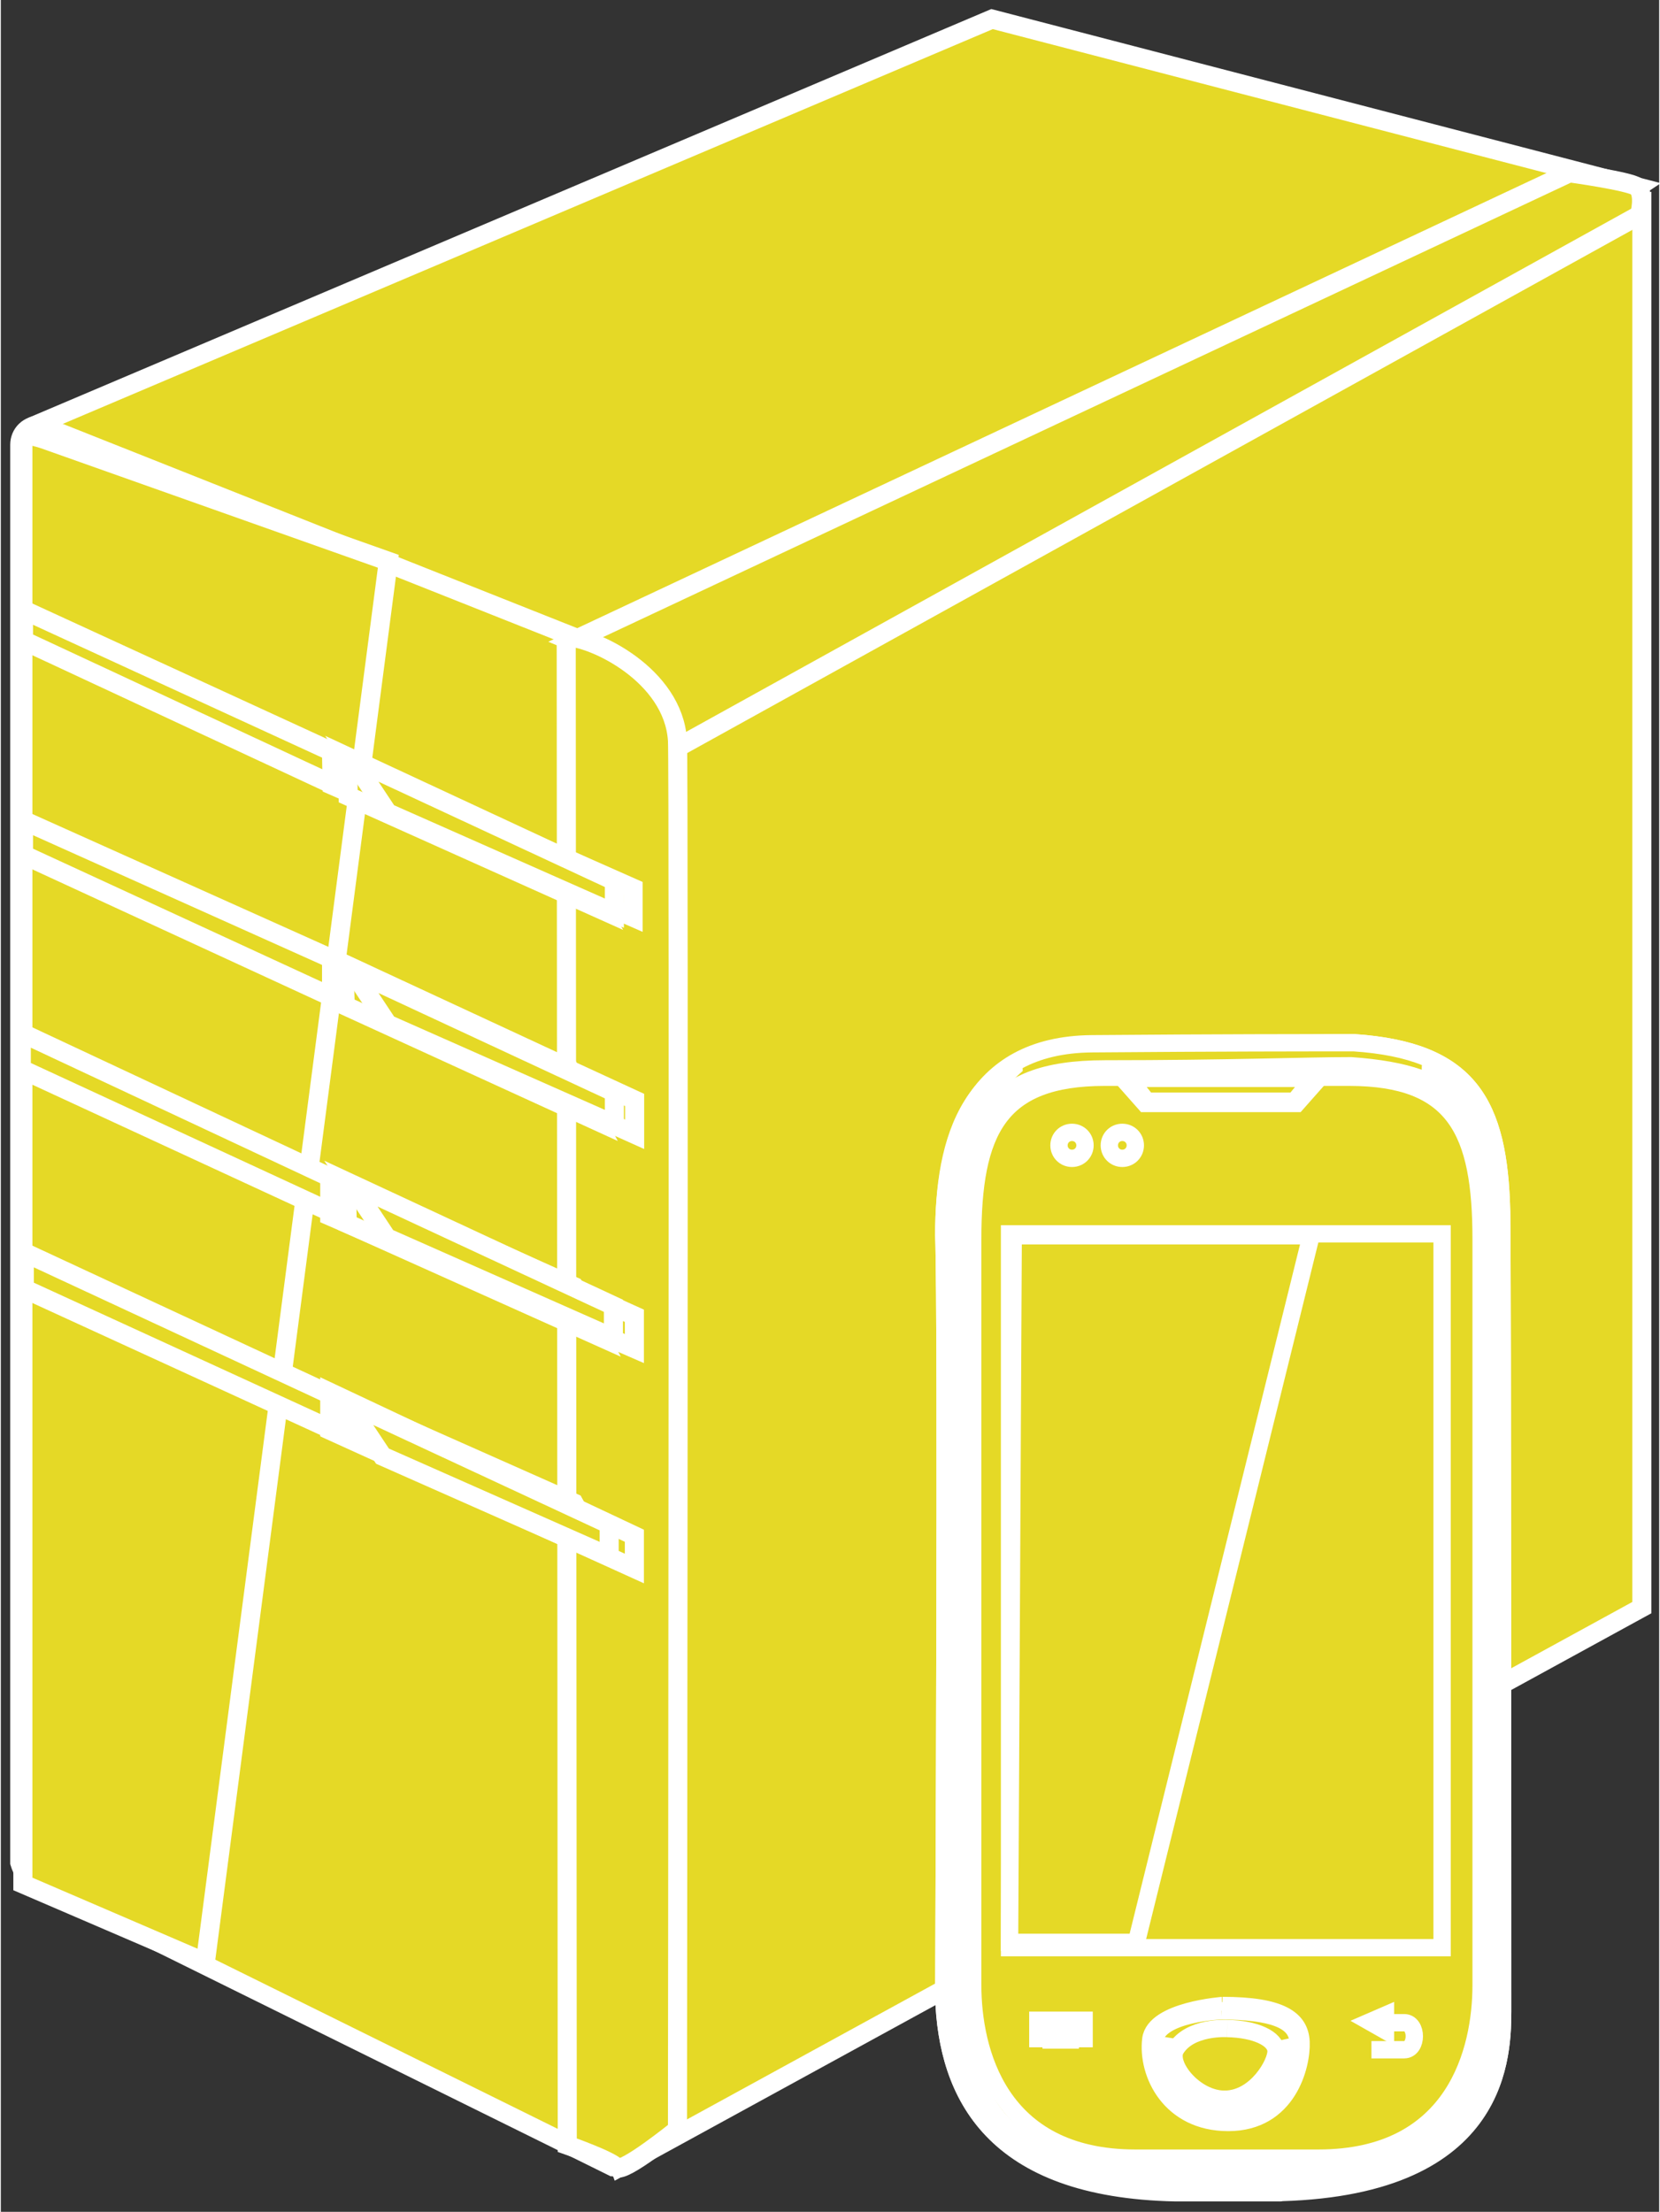 <svg height="425" xmlns="http://www.w3.org/2000/svg" width="319" xmlns:xlink="http://www.w3.org/1999/xlink" viewBox="0 0 319 425.423">
    <rect x="0" y="0" width="319" height="425.423" fill="#333333" stroke="none"/>
    <defs/>
    <g transform="translate(3.67,3.67)">
        <g transform="translate(0,-0)">
            <path stroke-width="3.667" stroke="#ffffff" id="shape1" fill="#e5d926" transform="translate(0.8,0)" d="M0,83.9L2.2,78.1L186.2,0L310.4,32.3L121.6,157L0,83.9z"/>
            <path stroke-width="3.667" stroke="#ffffff" id="shape2" fill="#e5d926" transform="translate(66.6,32.24)" d="M48.8,380.9L245.4,273.3L245.4,3.8L51.6,92.2L0,249L48.8,380.9z"/>
            <path stroke-width="3.667" stroke="#ffffff" id="shape3" fill="#e5d926" transform="translate(-0.03,78.09)" d="M3.9,0L114.2,43.8C116.6,44.4,117.9,46.7,118.3,47.8L118.3,331.4C118.3,333.7,116.3,335,114.1,335L4,280.6C.9,278.9,.5,278.1,0,276.5L0,3.8C0,1.6,1.7,0,3.9,0z"/>
            <path stroke-width="3.667" stroke="#ffffff" id="shape4" fill="#e5d926" transform="translate(106.17,29.57)" d="M0,90.1C8.4,93.6,9.4,93.5,15.5,98.8C18.8,101.7,20.4,110.5,20.4,110.5L205.4,8.1C205.4,8.1,206.5,4.1,204.9,2.7C203.5,1.6,191.9,0,191.9,0L0,90.1z"/>
            <path stroke-width="3.667" stroke="#ffffff" id="shape5" fill="#e5d926" transform="translate(105.09,118.83)" d="M-0,0C5.2,0,20.6,7.3,21.4,19.9C21.7,24.2,21.4,287.1,21.4,287.1C21.4,287.1,10.9,295.6,9.7,294.4C8.5,293,.2,290.1,.2,290.1L-0,0z"/>
            <path stroke-width="3.667" stroke="#ffffff" id="shape6" fill="#e5d926" transform="translate(0.47,80.19)" d="M70.4,24.1L35.2,293.6L.1,278.5L.1,1C.1,1,-1.1,-1.1,4.1,.6L70.4,24.1z"/>
            <g transform="translate(0.27,113.64)">
                <path stroke-width="3.667" stroke="#ffffff" id="shape7" fill="#e5d926" transform="translate(0.42,-0)" d="M0,0L0,5.9L64.4,35.9L64.4,29.6L0,0z"/>
                <path stroke-width="3.667" stroke="#ffffff" id="shape8" fill="#e5d926" transform="translate(0.42,40.5)" d="M0,0L0,6.6L64.4,36.3L64.4,28.9L0,0z"/>
                <path stroke-width="3.667" stroke="#ffffff" id="shape9" fill="#e5d926" transform="translate(-0,81.32)" d="M0,0L0,7L64.9,37L64.9,30.4L0,0z"/>
                <path stroke-width="3.667" stroke="#ffffff" id="shape10" fill="#e5d926" transform="translate(0.58,123.58)" d="M0,0L0,7L63.9,36.3L63.9,29.7L0,0z"/>
                <path stroke-width="3.667" stroke="#ffffff" id="shape11" fill="#e5d926" transform="translate(59.68,27.82)" d="M0,0L.1,5.9L58,31.3L58,25.7L0,0z"/>
                <path stroke-width="3.667" stroke="#ffffff" id="shape12" fill="#e5d926" transform="translate(59.68,67.36)" d="M0,0L0,7.3L58.3,33.5L58.3,26.9L0,0z"/>
                <path stroke-width="3.667" stroke="#ffffff" id="shape13" fill="#e5d926" transform="translate(59.33,109.27)" d="M0,0L58.6,26.5L58.6,32.8L0,7.3L0,0z"/>
                <path stroke-width="3.667" stroke="#ffffff" id="shape14" fill="#e5d926" transform="translate(59.33,150.48)" d="M0,0L58.6,27.6L58.6,33.9L0,7.3L0,0z"/>
                <path stroke-width="3.667" stroke="#ffffff" id="shape15" fill="#e5d926" transform="translate(62.78,29.22)" d="M0,0L43.7,19.4L48.7,28.4L.1,6.6L0,0z"/>
                <path stroke-width="3.667" stroke="#ffffff" id="shape16" fill="#e5d926" transform="translate(62.02,68.05)" d="M0,0L43.3,20.1L48.6,30.2L.3,8.1L0,0z"/>
                <path stroke-width="3.667" stroke="#ffffff" id="shape17" fill="#e5d926" transform="translate(62.58,110.52)" d="M0,0L43.7,19.6L48.7,29.3L.1,7.5L0,0z"/>
                <path stroke-width="3.667" stroke="#ffffff" id="shape18" fill="#e5d926" transform="translate(62.58,152.37)" d="M0,0L43.7,19.4L48.7,28.4L.1,6.6L0,0z"/>
                <path stroke-width="3.667" stroke="#ffffff" id="shape19" fill="#e5d926" transform="translate(62.58,152.37)" d="M0,0L50.5,23.5L50.5,29.7L6.9,10.4L0,0z"/>
                <path stroke-width="3.667" stroke="#ffffff" id="shape20" fill="#e5d926" transform="translate(63.4,110.35)" d="M0,0L50.5,23.5L50.5,29.7L6.9,10.4L0,0z"/>
                <path stroke-width="3.667" stroke="#ffffff" id="shape21" fill="#e5d926" transform="translate(63.58,69.28)" d="M0,0L50.5,23.5L50.5,29.7L6.9,10.4L0,0z"/>
                <path stroke-width="3.667" stroke="#ffffff" id="shape22" fill="#e5d926" transform="translate(63.58,28.63)" d="M0,0L50.5,23.5L50.5,29.7L6.9,10.4L0,0z"/>
            </g>
        </g>
        <g transform="translate(177.62,196.68)">
            <path stroke-width="3.333" stroke="#ffffff" id="shape23" fill="#e5d926" transform="translate(0,0.21)" d="M29.5,.7C54.3,.7,69.8,0,79,0C101.2,1.5,106.9,11.6,107.4,32.5C107.6,45.1,107.6,176.5,107.6,186.4C107.6,196.2,106.3,221.4,60.9,221C57.6,221.2,79.8,221.2,44.7,220.9C9.5,220.5,.7,202.2,.1,183.5C.1,177.4,.7,55.2,.1,37C.1,18.8,4.7,.7,29.5,.7z"/>
            <path stroke-width="3.333" stroke="#ffffff" id="shape24" fill="#e5d926" transform="translate(0,0.21)" d="M28.6,.2C53.4,0,69.8,0,79,0C101.2,1.5,106.9,11.6,107.4,32.5C107.6,45.1,107.6,176.6,107.6,186.4C107.6,196.3,106.3,221.5,60.9,221.2C57.6,221.2,79.8,221.2,44.7,221.2C9.5,220.5,.7,202.3,.1,183.6C.1,177.4,.7,55.2,.1,37C.1,18.8,5.4,.4,28.6,.2z"/>
            <path stroke-width="3.333" stroke="#ffffff" id="shape25" fill="#e5d926" transform="translate(1.62,4.89)" d="M12,0C12,0,2.6,8.3,2,19.8C1.4,31.2,1.8,170.9,1.8,179.8C1.8,188.6,3.8,194.7,9,202.6C12.4,207.8,20.7,210.1,20.7,210.1C20.7,210.1,2,209.4,.7,182.8C-0.7,154.2,.3,35.8,.3,20.6C.3,5.5,12,-0.6,12,0z"/>
            <path stroke-width="3.333" stroke="#ffffff" id="shape26" fill="#e5d926" transform="matrix(-1,0,0,1,106.5,4.9)" d="M12.8,0C12.8,0,2.8,8.3,2.2,19.8C1.5,31.2,2,170.9,2,179.8C2,188.6,4.1,194.7,9.6,202.6C13.2,207.8,22,210.1,22,210.1C22,210.1,2.2,209.4,.8,182.8C-0.7,154.2,.4,35.8,.4,20.6C.4,5.5,12.8,-0.6,12.8,0z"/>
            <path stroke-width="3.333" stroke="#ffffff" id="shape27" fill="#e5d926" transform="translate(3.93,4.64)" d="M27.2,.6C50.8,.6,65.7,0,74.5,0C95.7,1.5,101.1,8.9,101.6,29.5C101.7,41.9,100.6,167.5,100.7,177.2C100.6,187,105.2,213.2,56.5,212.7C53.3,212.9,50.5,212.9,38.6,212.9C5.1,212.5,.6,197.8,0,179.3C0,173.2,0,52,.2,34C.5,11.9,3.5,.6,27.2,.6z"/>
            <path stroke-width="3.333" stroke="#ffffff" id="shape28" fill="#e5d926" transform="translate(5.66,6.85)" d="M25.4,0C25.4,0,72.4,0,72.4,0C92.9,0,97.8,10.4,97.8,31.2C97.8,28.7,97.8,174.6,97.8,174.6C97.8,187.1,92.9,207.9,66.5,207.9C66.5,207.9,31.3,207.9,31.3,207.9C4.9,207.9,0,187.1,0,174.6C0,174.6,0,31.2,0,31.2C0,10.4,4.9,0,25.4,0z"/>
            <path stroke-width="3.333" stroke="#ffffff" id="shape29" fill="#e5d926" transform="translate(34.19,6.69)" d="M0,0L38.4,0L33.8,5.2L4.6,5.2L0,0z"/>
            <path stroke-width="3.333" stroke="#ffffff" id="shape30" fill="#e5d926" transform="translate(22.26,17.45)" d="M0,2.5C0,1.1,1.1,0,2.5,0C3.9,0,5,1.1,5,2.5C5,3.9,3.9,5,2.5,5C1.1,5,0,3.9,0,2.5z"/>
            <path stroke-width="3.333" stroke="#ffffff" id="shape31" fill="#e5d926" transform="translate(31.94,17.45)" d="M0,2.5C0,1.1,1.1,0,2.5,0C3.9,0,5,1.1,5,2.5C5,3.9,3.9,5,2.5,5C1.1,5,0,3.9,0,2.5z"/>
            <path stroke-width="3.333" stroke="#ffffff" id="shape32" fill="#e5d926" transform="translate(12.75,36.97)" d="M0,0L83.2,0L83.2,137.3L0,137.3L0,0z"/>
            <path stroke-width="3.333" stroke="#ffffff" id="shape33" fill="#e5d926" transform="translate(39.92,185.39)" d="M13.8,0C25,0,28.7,2.6,28.9,7C29.1,11.5,26.4,22.5,14.9,22.5C3.7,22.5,-0.8,13.1,0,6.5C.7,.9,14,0,13.8,0z"/>
            <path stroke-width="3.333" stroke="#ffffff" id="shape34" fill="#e5d926" transform="translate(40.62,186.4)" d="M12.9,0C22.5,.1,27.4,1.7,27.6,5.9C27.8,10.1,25.3,20.4,14.5,20.4C4.1,20.4,-0.7,11.8,0,5.7C.7,.4,13.1,0,12.9,0z"/>
            <path stroke-width="3.333" stroke="#ffffff" id="shape35" fill="#e5d926" transform="translate(44.41,189.82)" d="M10.2,0C15.6,.1,19.5,1.9,19.6,4.3C19.7,6.6,15.8,13.6,9.7,13.6C3.9,13.6,-1.4,6.9,.3,4C3,-0.5,10.3,0,10.2,0z"/>
            <path stroke-width="3.333" stroke="#ffffff" id="shape36" fill="#e5d926" transform="translate(40.85,192.86)" d="M0,-0C0,-0,-0.5,6.8,7.2,11.5C14.9,16.3,21.5,11.4,23.5,9C25.5,6.6,26.9,.3,26.9,.3L24.1,.9C24.1,.9,23.8,5,19.2,8.5C14.7,12.1,8.5,10.8,5.3,6.9C2.2,3,2.5,.4,2.5,.4L0,-0z"/>
            <path stroke-width="3.333" stroke="#ffffff" id="shape37" fill="#e5d926" transform="translate(12.75,37.34)" d="M.7,0L58,0L24.4,135.9L0,135.9L.7,0z"/>
            <path stroke-width="3.333" stroke="#ffffff" id="shape38" fill="#e5d926" transform="translate(35.3,7.06)" d="M0,0L36.2,0L32.6,4.4L3.6,4.4L0,0z"/>
            <path stroke-width="3.333" stroke="#ffffff" id="shape39" fill="#e5d926" transform="translate(21.79,213.54)" d="M0,1.3C0,1.3,15.4,5.7,33.3,5.2C51.2,4.6,69.3,-0,69.3,-0C69.3,-0,53.5,7.1,34.6,7.5C15.7,8,-0.5,1.3,0,1.3z"/>
            <path stroke-width="3.333" stroke="#ffffff" id="shape40" fill="#e5d926" transform="translate(35.67,7.06)" d="M0,0L35.5,0L31.9,4.4L3.5,4.4L0,0z"/>
            <path stroke-width="3.333" stroke="#ffffff" id="shape41" fill="none" transform="translate(18.19,188.23)" d="M0,5.2L0,0L8.9,0L8.9,5.2M.9,1.9L7.9,1.9M.9,3.8L7.9,3.8"/>
            <path stroke-width="3.333" stroke="#ffffff" id="shape42" fill="none" transform="translate(82.36,188.7)" d="M0,0C0,0,6.3,0,6.3,0C8.9,0,8.9,5.2,6.3,5.2C6.3,5.2,0,5.2,0,5.2"/>
            <path stroke-width="3.333" stroke="#ffffff" id="shape43" fill="#e5d926" transform="translate(82.06,187.23)" d="M3,0L0,1.3L3,3L3,0z"/>
        </g>
    </g>
</svg>

